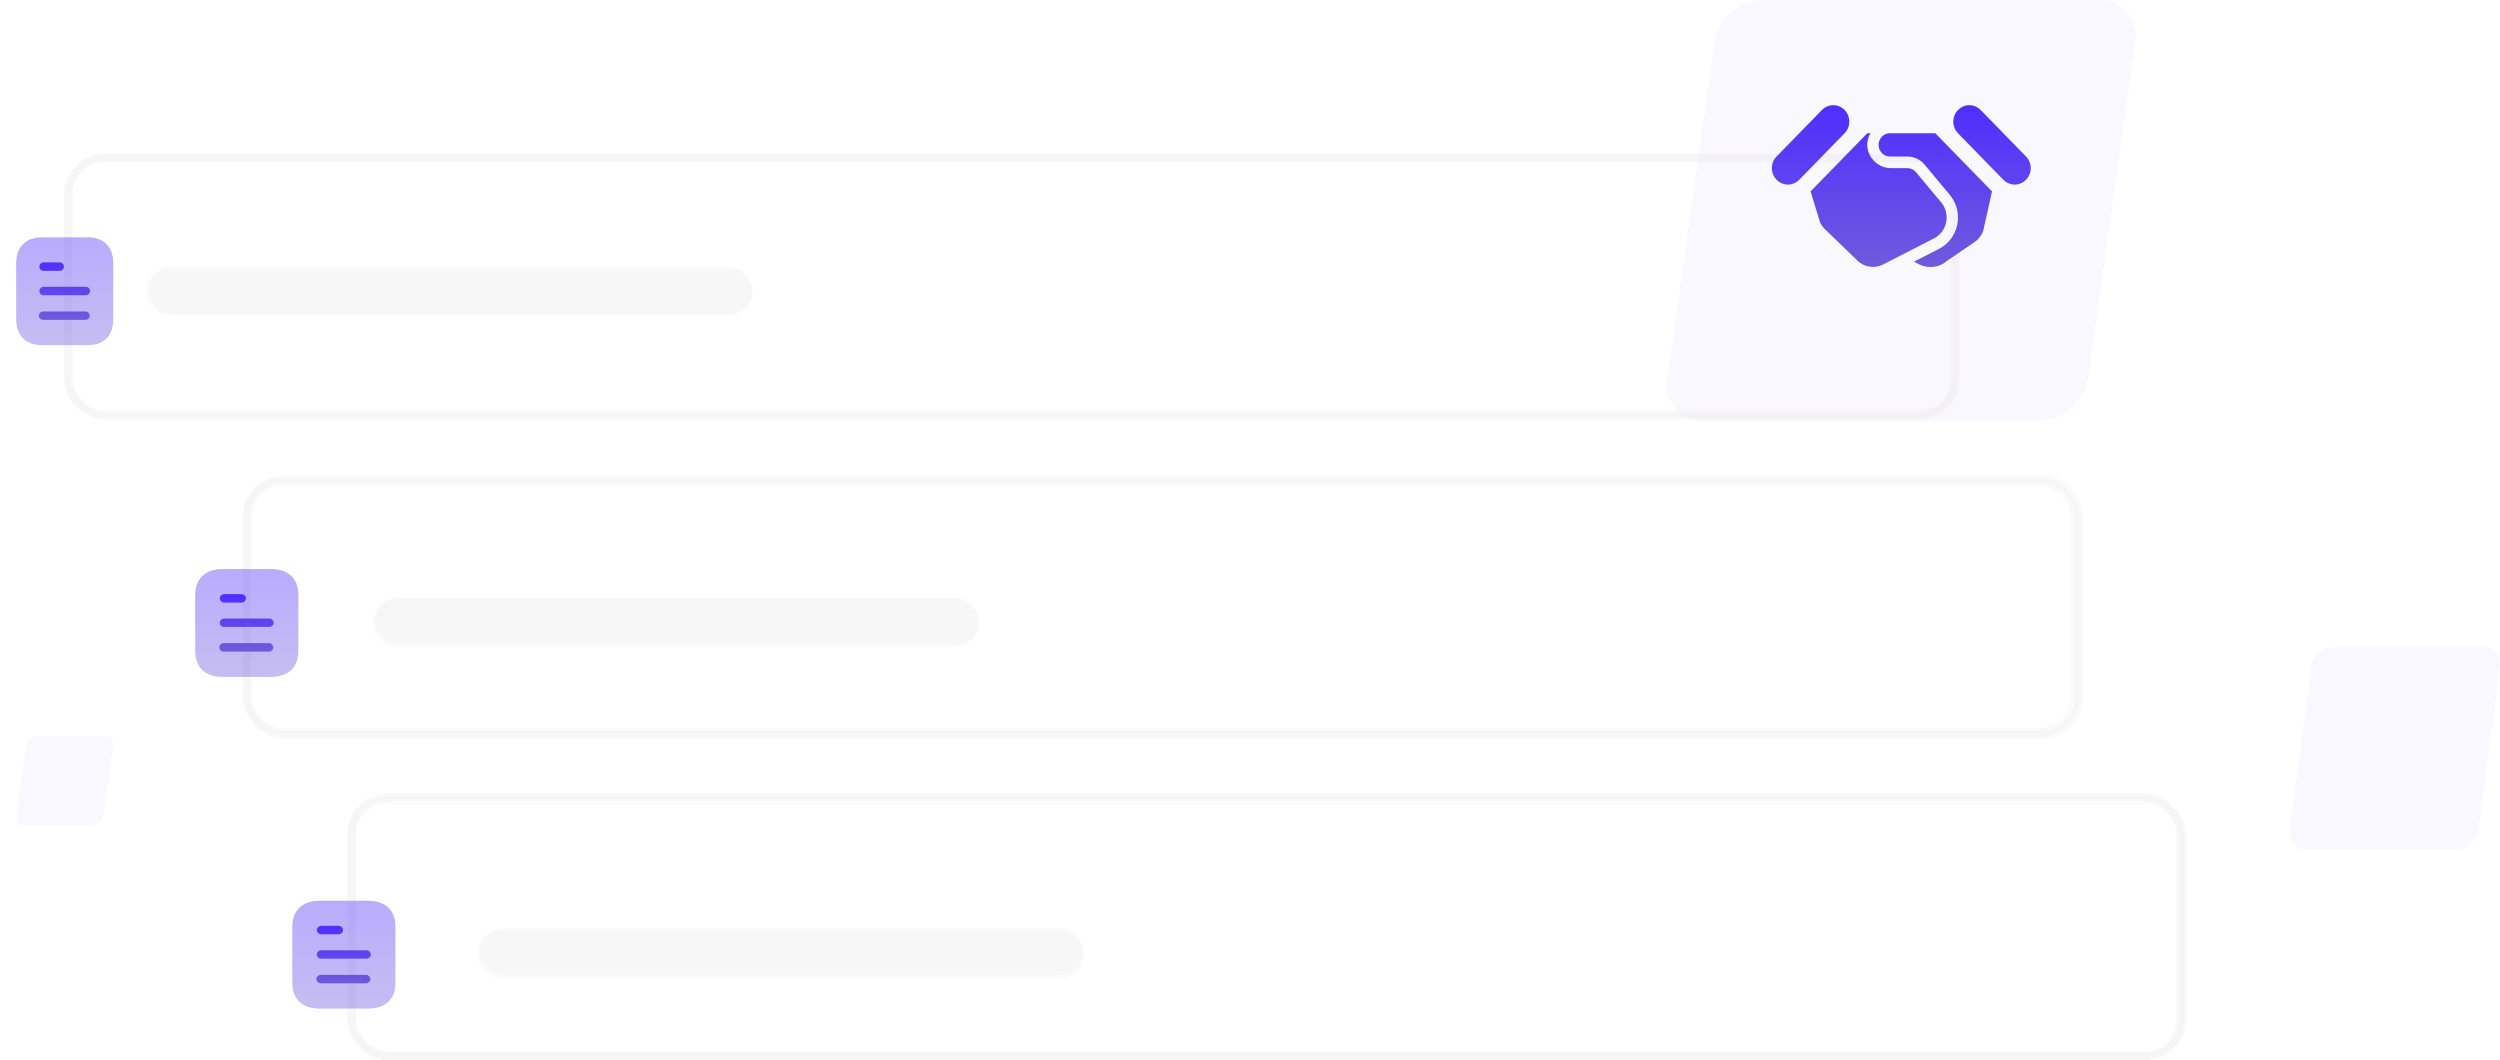 <svg width="309" height="131" viewBox="0 0 309 131" fill="none" xmlns="http://www.w3.org/2000/svg">
<path opacity="0.1" d="M259.459 0.002H217.851C216.411 0.043 215.031 0.585 213.948 1.534C212.866 2.483 212.148 3.78 211.919 5.201L206.071 46.799C205.954 47.445 205.982 48.109 206.155 48.743C206.327 49.377 206.639 49.965 207.067 50.463C207.495 50.961 208.029 51.358 208.63 51.623C209.231 51.889 209.884 52.017 210.541 51.998H252.149C253.589 51.957 254.969 51.415 256.052 50.466C257.134 49.517 257.852 48.22 258.081 46.799L263.929 5.201C264.046 4.555 264.018 3.891 263.845 3.257C263.673 2.623 263.361 2.035 262.933 1.537C262.505 1.039 261.971 0.642 261.37 0.377C260.769 0.111 260.116 -0.017 259.459 0.002Z" fill="#CABDFF"/>
<path opacity="0.1" d="M13.06 91H4.452C4.154 91.009 3.869 91.124 3.644 91.325C3.42 91.525 3.272 91.8 3.225 92.1L2.015 100.9C1.99 101.036 1.996 101.177 2.032 101.311C2.068 101.445 2.132 101.569 2.221 101.675C2.309 101.78 2.42 101.864 2.544 101.92C2.669 101.976 2.804 102.004 2.94 102H11.548C11.846 101.991 12.132 101.876 12.355 101.675C12.579 101.475 12.728 101.2 12.775 100.9L13.985 92.1C14.01 91.964 14.004 91.823 13.968 91.689C13.932 91.555 13.868 91.43 13.779 91.325C13.691 91.22 13.58 91.136 13.456 91.08C13.331 91.023 13.196 90.996 13.06 91Z" fill="#CABDFF"/>
<path opacity="0.1" d="M306.964 80.001H288.312C287.667 80.021 287.048 80.281 286.563 80.738C286.078 81.194 285.756 81.817 285.653 82.501L283.032 102.499C282.979 102.81 282.992 103.13 283.069 103.434C283.147 103.739 283.286 104.022 283.478 104.261C283.67 104.501 283.91 104.691 284.179 104.819C284.449 104.947 284.741 105.008 285.036 104.999H303.688C304.333 104.979 304.952 104.719 305.437 104.262C305.922 103.806 306.244 103.183 306.347 102.499L308.968 82.501C309.021 82.19 309.008 81.871 308.931 81.566C308.853 81.261 308.714 80.978 308.522 80.739C308.33 80.499 308.09 80.309 307.821 80.181C307.551 80.053 307.259 79.992 306.964 80.001Z" fill="#CABDFF"/>
<g filter="url(#filter0_b_1937_12195)">
<rect x="7.901" y="19.047" width="234.402" height="32.653" rx="5" fill="white" fill-opacity="0.03"/>
<rect x="8.401" y="19.547" width="233.402" height="31.653" rx="4.5" stroke="#E5E5E5" stroke-opacity="0.19"/>
</g>
<g filter="url(#filter1_b_1937_12195)">
<rect x="30.059" y="58.696" width="227.405" height="32.653" rx="5" fill="white" fill-opacity="0.03"/>
<rect x="30.559" y="59.196" width="226.405" height="31.653" rx="4.5" stroke="#E5E5E5" stroke-opacity="0.19"/>
</g>
<g filter="url(#filter2_b_1937_12195)">
<rect x="42.887" y="98.347" width="227.405" height="32.653" rx="5" fill="white" fill-opacity="0.03"/>
<rect x="43.387" y="98.847" width="226.405" height="31.653" rx="4.5" stroke="#E5E5E5" stroke-opacity="0.19"/>
</g>
<rect x="18.397" y="33.04" width="74.635" height="5.831" rx="2.915" fill="#C4C4C4" fill-opacity="0.07"/>
<rect x="46.385" y="73.856" width="74.635" height="5.831" rx="2.915" fill="#C4C4C4" fill-opacity="0.07"/>
<rect x="59.213" y="114.673" width="74.635" height="5.831" rx="2.915" fill="#C4C4C4" fill-opacity="0.07"/>
<g filter="url(#filter3_b_1937_12195)">
<rect x="8" y="19" width="234" height="33" rx="5" fill="white" fill-opacity="0.03"/>
<rect x="8.5" y="19.5" width="233" height="32" rx="4.5" stroke="#E5E5E5" stroke-opacity="0.19"/>
</g>
<g filter="url(#filter4_b_1937_12195)">
<rect x="30" y="59" width="227" height="32" rx="5" fill="white" fill-opacity="0.03"/>
<rect x="30.5" y="59.5" width="226" height="31" rx="4.5" stroke="#E5E5E5" stroke-opacity="0.19"/>
</g>
<g filter="url(#filter5_b_1937_12195)">
<rect x="43" y="98" width="227" height="33" rx="5" fill="white" fill-opacity="0.03"/>
<rect x="43.5" y="98.5" width="226" height="32" rx="4.5" stroke="#E5E5E5" stroke-opacity="0.19"/>
</g>
<rect x="18" y="33" width="75" height="6" rx="3" fill="#C4C4C4" fill-opacity="0.07"/>
<rect x="46" y="74" width="75" height="6" rx="3" fill="#C4C4C4" fill-opacity="0.07"/>
<rect x="59" y="115" width="75" height="6" rx="3" fill="#C4C4C4" fill-opacity="0.07"/>
<path opacity="0.4" d="M10.794 29.333H5.207C3.18 29.333 2 30.52 2 32.553V39.44C2 41.506 3.18 42.666 5.207 42.666H10.794C12.853 42.666 14 41.506 14 39.44V32.553C14 30.52 12.853 29.333 10.794 29.333Z" fill="url(#paint0_linear_1937_12195)"/>
<path fill-rule="evenodd" clip-rule="evenodd" d="M5.387 32.433V32.439C5.099 32.439 4.867 32.673 4.867 32.959C4.867 33.246 5.099 33.479 5.387 33.479H7.379C7.667 33.479 7.9 33.246 7.9 32.952C7.9 32.666 7.667 32.433 7.379 32.433H5.387ZM10.613 36.493H5.387C5.099 36.493 4.867 36.259 4.867 35.973C4.867 35.686 5.099 35.452 5.387 35.452H10.613C10.9 35.452 11.133 35.686 11.133 35.973C11.133 36.259 10.9 36.493 10.613 36.493ZM10.613 39.539H5.387C5.187 39.566 4.993 39.466 4.887 39.299C4.78 39.126 4.78 38.906 4.887 38.739C4.993 38.566 5.187 38.473 5.387 38.493H10.613C10.879 38.519 11.08 38.746 11.08 39.019C11.08 39.285 10.879 39.513 10.613 39.539Z" fill="url(#paint1_linear_1937_12195)"/>
<path opacity="0.4" d="M33.469 70.333H27.532C25.379 70.333 24.125 71.52 24.125 73.553V80.44C24.125 82.506 25.379 83.666 27.532 83.666H33.469C35.657 83.666 36.875 82.506 36.875 80.44V73.553C36.875 71.52 35.657 70.333 33.469 70.333Z" fill="url(#paint2_linear_1937_12195)"/>
<path fill-rule="evenodd" clip-rule="evenodd" d="M27.723 73.433V73.439C27.418 73.439 27.171 73.673 27.171 73.959C27.171 74.246 27.418 74.479 27.723 74.479H29.841C30.146 74.479 30.394 74.246 30.394 73.952C30.394 73.666 30.146 73.433 29.841 73.433H27.723ZM33.277 77.493H27.723C27.418 77.493 27.171 77.259 27.171 76.973C27.171 76.686 27.418 76.452 27.723 76.452H33.277C33.581 76.452 33.829 76.686 33.829 76.973C33.829 77.259 33.581 77.493 33.277 77.493ZM33.277 80.539H27.723C27.511 80.566 27.305 80.466 27.192 80.299C27.079 80.126 27.079 79.906 27.192 79.739C27.305 79.566 27.511 79.473 27.723 79.493H33.277C33.559 79.519 33.773 79.746 33.773 80.019C33.773 80.285 33.559 80.513 33.277 80.539Z" fill="url(#paint3_linear_1937_12195)"/>
<path opacity="0.4" d="M45.469 111.333H39.532C37.379 111.333 36.125 112.52 36.125 114.553V121.44C36.125 123.506 37.379 124.666 39.532 124.666H45.469C47.657 124.666 48.875 123.506 48.875 121.44V114.553C48.875 112.52 47.657 111.333 45.469 111.333Z" fill="url(#paint4_linear_1937_12195)"/>
<path fill-rule="evenodd" clip-rule="evenodd" d="M39.723 114.433V114.439C39.418 114.439 39.171 114.673 39.171 114.959C39.171 115.246 39.418 115.479 39.723 115.479H41.841C42.146 115.479 42.394 115.246 42.394 114.952C42.394 114.666 42.146 114.433 41.841 114.433H39.723ZM45.277 118.493H39.723C39.418 118.493 39.171 118.259 39.171 117.973C39.171 117.686 39.418 117.452 39.723 117.452H45.277C45.581 117.452 45.829 117.686 45.829 117.973C45.829 118.259 45.581 118.493 45.277 118.493ZM45.277 121.539H39.723C39.511 121.566 39.306 121.466 39.192 121.299C39.079 121.126 39.079 120.906 39.192 120.739C39.306 120.566 39.511 120.473 39.723 120.493H45.277C45.559 120.519 45.773 120.746 45.773 121.019C45.773 121.285 45.559 121.513 45.277 121.539Z" fill="url(#paint5_linear_1937_12195)"/>
<path d="M239.992 25.095L236.821 21.286V21.286C236.555 20.966 236.165 20.782 235.755 20.782H233.804C233.133 20.799 232.476 20.582 231.941 20.167C231.406 19.752 231.024 19.163 230.857 18.497C230.712 17.803 230.829 17.079 231.186 16.472H230.796L223.788 23.655L224.967 27.51V27.511C225.114 27.812 225.312 28.084 225.55 28.315L229.517 32.153H229.516C229.932 32.579 230.469 32.861 231.05 32.957C231.63 33.054 232.226 32.961 232.752 32.691L239.056 29.46H239.056C239.813 29.072 240.359 28.354 240.54 27.506C240.722 26.658 240.52 25.772 239.992 25.094L239.992 25.095ZM239.205 16.471H233.599C233.098 16.471 232.635 16.745 232.385 17.19C232.135 17.634 232.135 18.182 232.385 18.627C232.635 19.071 233.098 19.345 233.599 19.345H235.755H235.755C236.576 19.345 237.355 19.714 237.888 20.353L241.086 24.197C241.879 25.213 242.182 26.543 241.909 27.814C241.637 29.085 240.819 30.163 239.683 30.745L236.567 32.342L237.248 32.691C237.637 32.891 238.066 32.995 238.501 32.995C239.267 33.041 240.021 32.784 240.606 32.276L244.059 29.917C244.548 29.582 244.922 29.099 245.128 28.535L246.213 23.655L239.205 16.471ZM227.996 16.467L222.382 22.223C222.011 22.603 221.509 22.816 220.985 22.816C220.46 22.816 219.958 22.603 219.587 22.223L219.579 22.214C219.208 21.834 219 21.319 219 20.782C219 20.244 219.208 19.729 219.579 19.349L225.193 13.593C225.564 13.214 226.067 13 226.591 13C227.115 13 227.617 13.214 227.988 13.593L227.996 13.602C228.367 13.982 228.575 14.497 228.575 15.034C228.575 15.572 228.367 16.087 227.996 16.467ZM242.003 13.602L242.012 13.594H242.012C242.383 13.214 242.885 13 243.409 13C243.933 13 244.436 13.214 244.807 13.594L250.421 19.349H250.421C250.792 19.729 251 20.244 251 20.782C251 21.319 250.792 21.834 250.421 22.214L250.413 22.223C250.042 22.603 249.54 22.816 249.015 22.816C248.491 22.816 247.989 22.603 247.618 22.223L242.004 16.467C241.633 16.087 241.425 15.572 241.425 15.034C241.425 14.497 241.633 13.982 242.004 13.602H242.003Z" fill="url(#paint6_linear_1937_12195)"/>
<defs>
<filter id="filter0_b_1937_12195" x="-48.099" y="-36.953" width="346.402" height="144.653" filterUnits="userSpaceOnUse" color-interpolation-filters="sRGB">
<feFlood flood-opacity="0" result="BackgroundImageFix"/>
<feGaussianBlur in="BackgroundImage" stdDeviation="28"/>
<feComposite in2="SourceAlpha" operator="in" result="effect1_backgroundBlur_1937_12195"/>
<feBlend mode="normal" in="SourceGraphic" in2="effect1_backgroundBlur_1937_12195" result="shape"/>
</filter>
<filter id="filter1_b_1937_12195" x="-25.941" y="2.696" width="339.405" height="144.653" filterUnits="userSpaceOnUse" color-interpolation-filters="sRGB">
<feFlood flood-opacity="0" result="BackgroundImageFix"/>
<feGaussianBlur in="BackgroundImage" stdDeviation="28"/>
<feComposite in2="SourceAlpha" operator="in" result="effect1_backgroundBlur_1937_12195"/>
<feBlend mode="normal" in="SourceGraphic" in2="effect1_backgroundBlur_1937_12195" result="shape"/>
</filter>
<filter id="filter2_b_1937_12195" x="-13.113" y="42.347" width="339.405" height="144.653" filterUnits="userSpaceOnUse" color-interpolation-filters="sRGB">
<feFlood flood-opacity="0" result="BackgroundImageFix"/>
<feGaussianBlur in="BackgroundImage" stdDeviation="28"/>
<feComposite in2="SourceAlpha" operator="in" result="effect1_backgroundBlur_1937_12195"/>
<feBlend mode="normal" in="SourceGraphic" in2="effect1_backgroundBlur_1937_12195" result="shape"/>
</filter>
<filter id="filter3_b_1937_12195" x="-48" y="-37" width="346" height="145" filterUnits="userSpaceOnUse" color-interpolation-filters="sRGB">
<feFlood flood-opacity="0" result="BackgroundImageFix"/>
<feGaussianBlur in="BackgroundImage" stdDeviation="28"/>
<feComposite in2="SourceAlpha" operator="in" result="effect1_backgroundBlur_1937_12195"/>
<feBlend mode="normal" in="SourceGraphic" in2="effect1_backgroundBlur_1937_12195" result="shape"/>
</filter>
<filter id="filter4_b_1937_12195" x="-26" y="3" width="339" height="144" filterUnits="userSpaceOnUse" color-interpolation-filters="sRGB">
<feFlood flood-opacity="0" result="BackgroundImageFix"/>
<feGaussianBlur in="BackgroundImage" stdDeviation="28"/>
<feComposite in2="SourceAlpha" operator="in" result="effect1_backgroundBlur_1937_12195"/>
<feBlend mode="normal" in="SourceGraphic" in2="effect1_backgroundBlur_1937_12195" result="shape"/>
</filter>
<filter id="filter5_b_1937_12195" x="-13" y="42" width="339" height="145" filterUnits="userSpaceOnUse" color-interpolation-filters="sRGB">
<feFlood flood-opacity="0" result="BackgroundImageFix"/>
<feGaussianBlur in="BackgroundImage" stdDeviation="28"/>
<feComposite in2="SourceAlpha" operator="in" result="effect1_backgroundBlur_1937_12195"/>
<feBlend mode="normal" in="SourceGraphic" in2="effect1_backgroundBlur_1937_12195" result="shape"/>
</filter>
<linearGradient id="paint0_linear_1937_12195" x1="8" y1="29.333" x2="8" y2="42.666" gradientUnits="userSpaceOnUse">
<stop stop-color="#502EFF"/>
<stop offset="1" stop-color="#6F5ADC"/>
</linearGradient>
<linearGradient id="paint1_linear_1937_12195" x1="7.97" y1="32.433" x2="7.97" y2="39.544" gradientUnits="userSpaceOnUse">
<stop stop-color="#502EFF"/>
<stop offset="1" stop-color="#6F5ADC"/>
</linearGradient>
<linearGradient id="paint2_linear_1937_12195" x1="30.5" y1="70.333" x2="30.5" y2="83.666" gradientUnits="userSpaceOnUse">
<stop stop-color="#502EFF"/>
<stop offset="1" stop-color="#6F5ADC"/>
</linearGradient>
<linearGradient id="paint3_linear_1937_12195" x1="30.468" y1="73.433" x2="30.468" y2="80.544" gradientUnits="userSpaceOnUse">
<stop stop-color="#502EFF"/>
<stop offset="1" stop-color="#6F5ADC"/>
</linearGradient>
<linearGradient id="paint4_linear_1937_12195" x1="42.5" y1="111.333" x2="42.5" y2="124.666" gradientUnits="userSpaceOnUse">
<stop stop-color="#502EFF"/>
<stop offset="1" stop-color="#6F5ADC"/>
</linearGradient>
<linearGradient id="paint5_linear_1937_12195" x1="42.468" y1="114.433" x2="42.468" y2="121.544" gradientUnits="userSpaceOnUse">
<stop stop-color="#502EFF"/>
<stop offset="1" stop-color="#6F5ADC"/>
</linearGradient>
<linearGradient id="paint6_linear_1937_12195" x1="235" y1="13" x2="235" y2="33" gradientUnits="userSpaceOnUse">
<stop stop-color="#502EFF"/>
<stop offset="1" stop-color="#6F5ADC"/>
</linearGradient>
</defs>
</svg>
